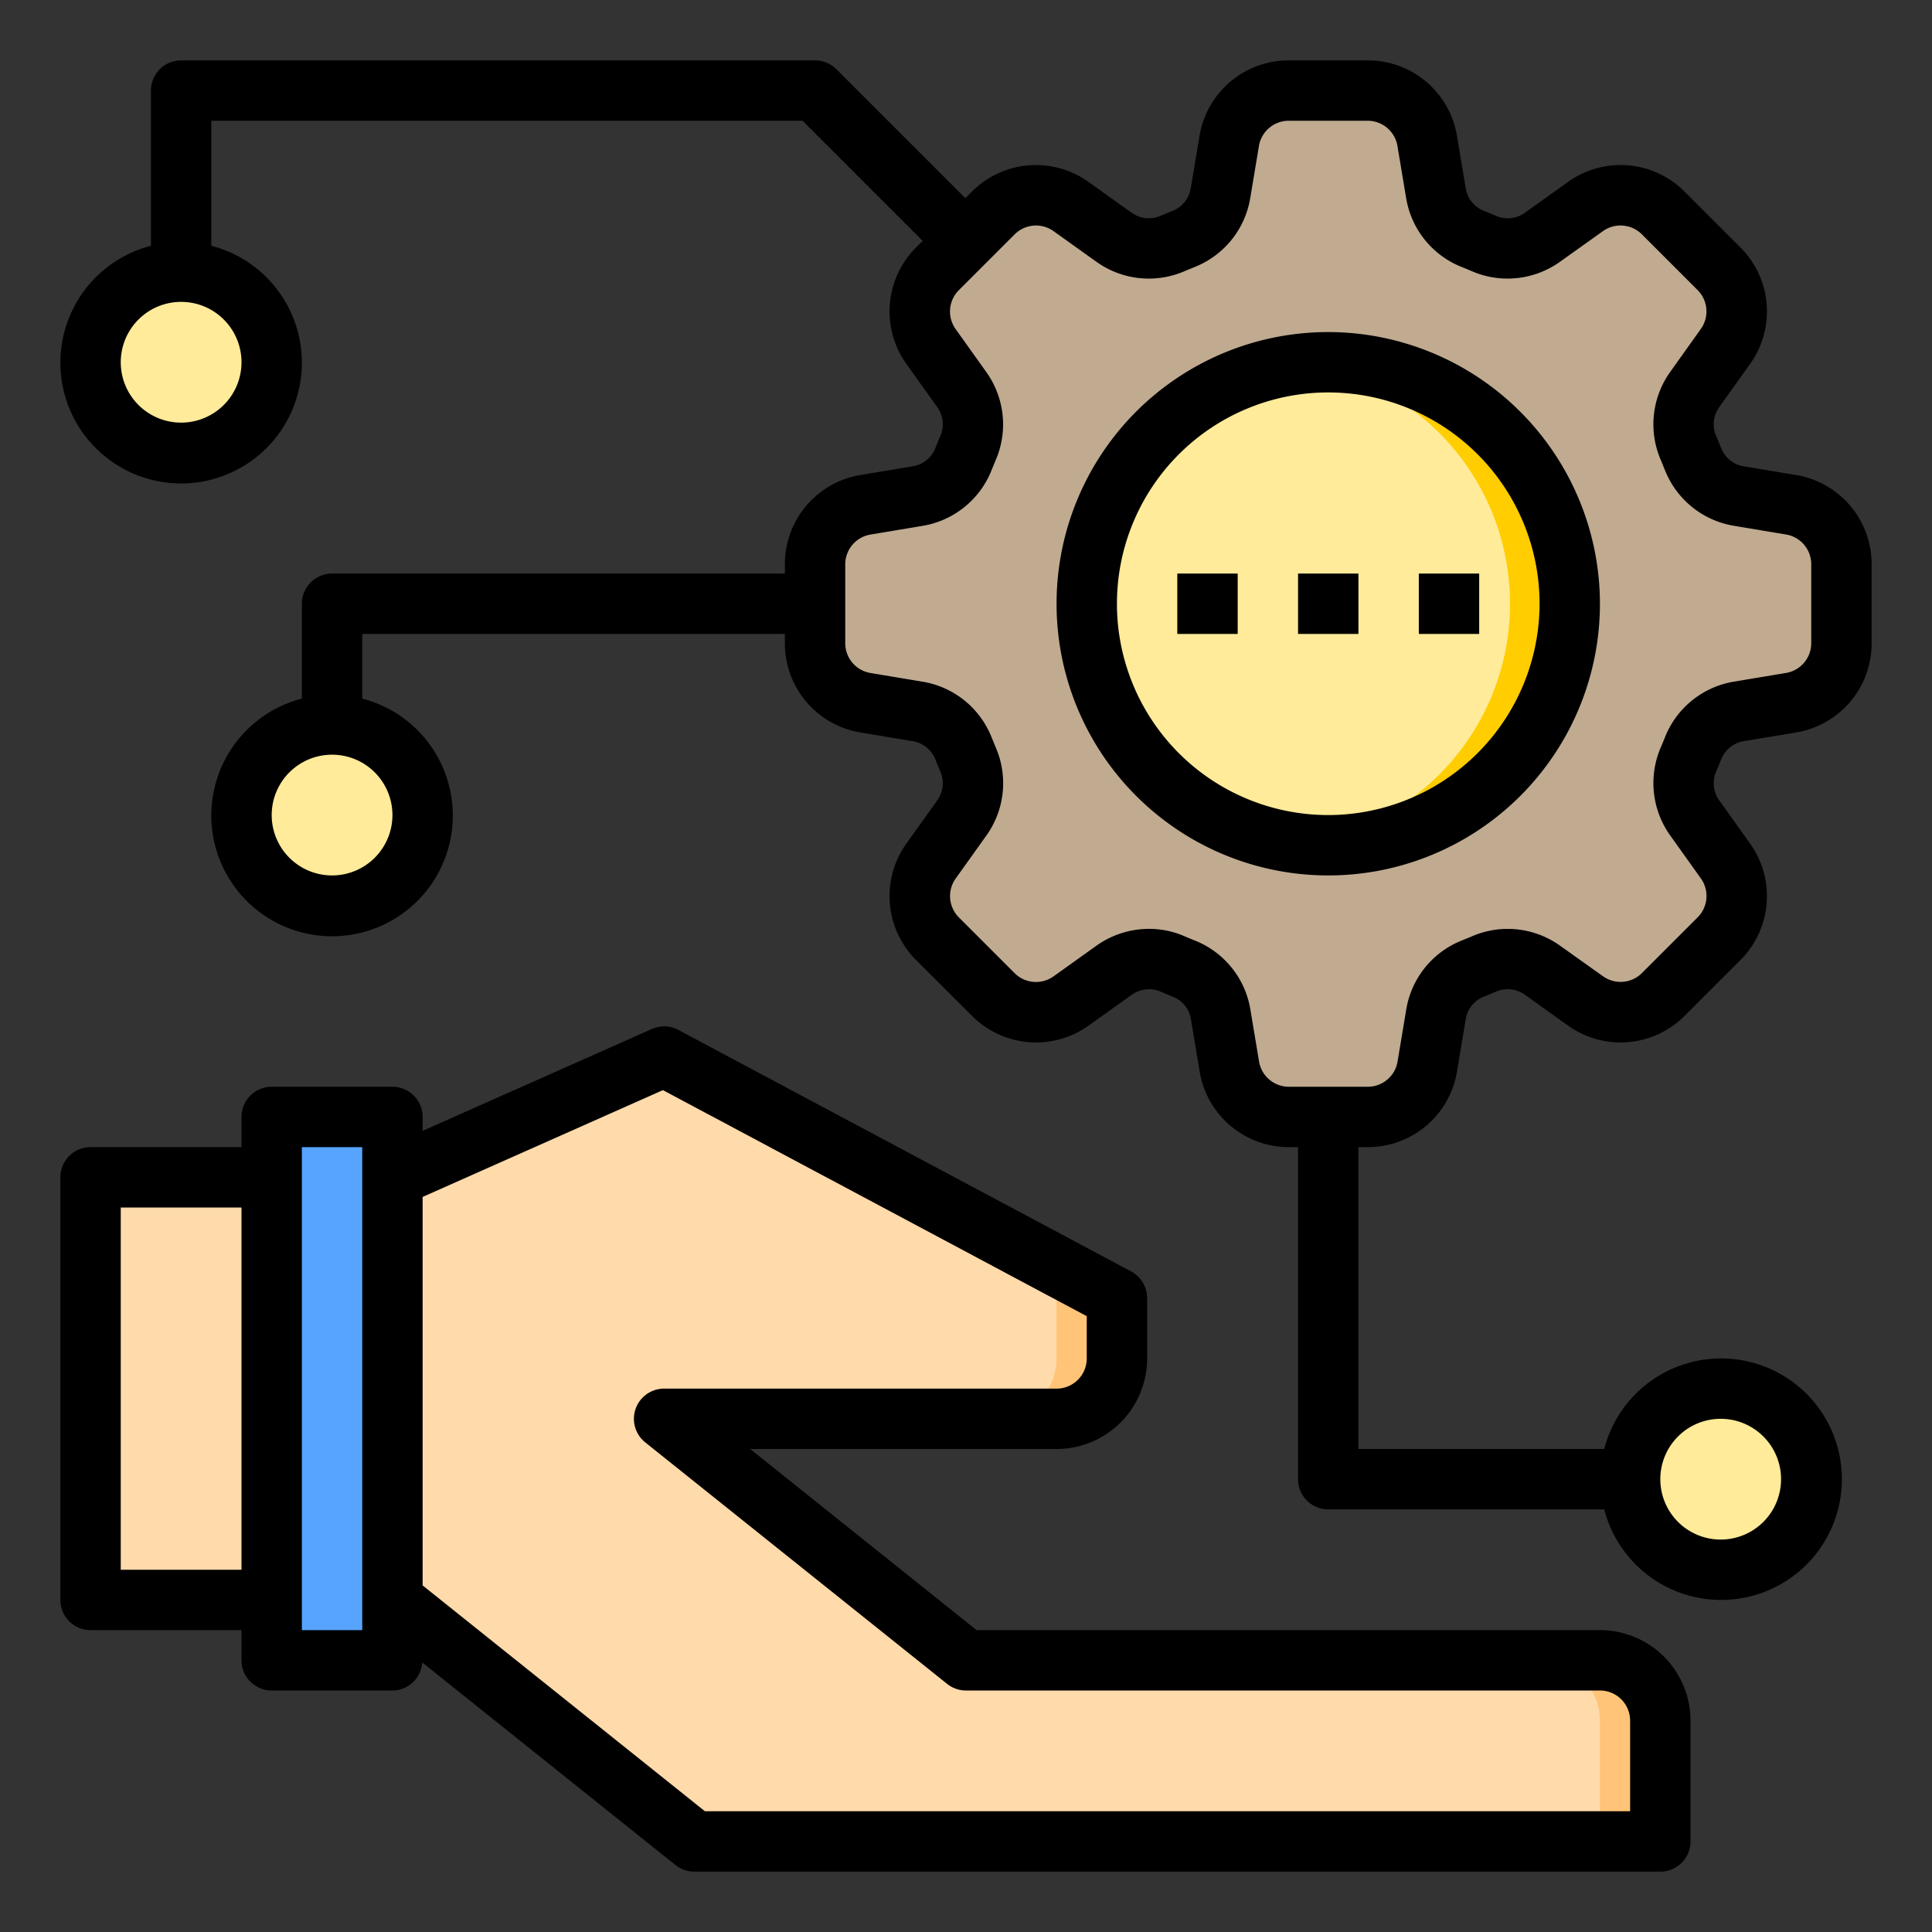 <svg height="512" viewBox="0 0 64 64" width="512" xmlns="http://www.w3.org/2000/svg"><rect x="0" y="0" width="64" height="64" fill="#333333" stroke="none"/><g id="algorithm"><path d="m61 18.69v2.62a2.006 2.006 0 0 1 -1.67 1.97l-1.73.29a1.937 1.937 0 0 0 -1.51 1.21c-.05.13-.11.26-.16.39a1.963 1.963 0 0 0 .21 1.93l1.02 1.42a1.992 1.992 0 0 1 -.22 2.58l-1.84 1.84a1.992 1.992 0 0 1 -2.58.22l-1.42-1.02a1.963 1.963 0 0 0 -1.93-.21c-.13.05-.26.11-.39.16a1.937 1.937 0 0 0 -1.21 1.51l-.29 1.73a2.006 2.006 0 0 1 -1.97 1.67h-2.62a2.006 2.006 0 0 1 -1.97-1.67l-.29-1.73a1.937 1.937 0 0 0 -1.21-1.51c-.13-.05-.26-.11-.39-.16a1.963 1.963 0 0 0 -1.93.21l-1.42 1.02a1.992 1.992 0 0 1 -2.58-.22l-1.84-1.84a1.992 1.992 0 0 1 -.22-2.58l1.02-1.42a1.963 1.963 0 0 0 .21-1.93c-.05-.13-.11-.26-.16-.39a1.937 1.937 0 0 0 -1.51-1.21l-1.73-.29a2.006 2.006 0 0 1 -1.67-1.97v-2.62a2.006 2.006 0 0 1 1.67-1.97l1.73-.29a1.937 1.937 0 0 0 1.51-1.21c.05-.13.11-.26.16-.39a1.963 1.963 0 0 0 -.21-1.93l-1.02-1.42a1.992 1.992 0 0 1 .22-2.58l.92-.92.92-.92a1.992 1.992 0 0 1 2.58-.22l1.42 1.02a1.963 1.963 0 0 0 1.93.21c.13-.05.26-.11.39-.16a1.937 1.937 0 0 0 1.21-1.51l.29-1.73a2.006 2.006 0 0 1 1.97-1.67h2.62a2.006 2.006 0 0 1 1.97 1.67l.29 1.73a1.937 1.937 0 0 0 1.21 1.51c.13.05.26.11.39.16a1.963 1.963 0 0 0 1.93-.21l1.42-1.02a1.992 1.992 0 0 1 2.58.22l1.84 1.84a1.992 1.992 0 0 1 .22 2.58l-1.02 1.42a1.963 1.963 0 0 0 -.21 1.93c.05.13.11.26.16.39a1.937 1.937 0 0 0 1.51 1.21l1.73.29a2.006 2.006 0 0 1 1.67 1.97z" fill="#c0ab91"/><circle cx="57" cy="49" fill="#ffeb99" r="3"/><path d="m55 57v4h-32l-10-8v-14l9-4 15 8v2a2.006 2.006 0 0 1 -2 2h-13l10 8h21a2.006 2.006 0 0 1 2 2z" fill="#ffdaaa"/><path d="m22 35 15 8v2a2.006 2.006 0 0 1 -2 2h-2a2.006 2.006 0 0 0 2-2v-2l-14.09-7.52z" fill="#ffc477"/><path d="m55 57v4h-2v-4a2.006 2.006 0 0 0 -2-2h2a2.006 2.006 0 0 1 2 2z" fill="#ffc477"/><circle cx="44" cy="20" fill="#ffeb99" r="8"/><path d="m52 20a8 8 0 0 1 -8 8 8.262 8.262 0 0 1 -1-.06 8 8 0 0 0 0-15.88 8.262 8.262 0 0 1 1-.06 8 8 0 0 1 8 8z" fill="#ffcd00"/><circle cx="11" cy="27" fill="#ffeb99" r="3"/><path d="m13 53v2h-4v-2-14-2h4v2z" fill="#57a4ff"/><path d="m3 39h6v14h-6z" fill="#ffdaaa"/><circle cx="6" cy="12" fill="#ffeb99" r="3"/><path d="m53 54h-20.649l-7.5-6h10.149a3 3 0 0 0 3-3v-2a1 1 0 0 0 -.529-.882l-15-8a1 1 0 0 0 -.877-.032l-7.594 3.375v-.461a1 1 0 0 0 -1-1h-4a1 1 0 0 0 -1 1v1h-5a1 1 0 0 0 -1 1v14a1 1 0 0 0 1 1h5v1a1 1 0 0 0 1 1h4a.993.993 0 0 0 .986-.93l8.389 6.711a1 1 0 0 0 .625.219h32a1 1 0 0 0 1-1v-4a3 3 0 0 0 -3-3zm-49-2v-12h4v12zm8 2h-2v-16h2zm42 6h-30.649l-9.351-7.481v-12.869l7.96-3.538 14.04 7.488v1.4a1 1 0 0 1 -1 1h-13a1 1 0 0 0 -.625 1.781l10 8a1 1 0 0 0 .625.219h21a1 1 0 0 1 1 1z"/><path d="m39 19h2v2h-2z"/><path d="m43 19h2v2h-2z"/><path d="m47 19h2v2h-2z"/><path d="m59.493 15.735-1.724-.287a.971.971 0 0 1 -.748-.591c-.057-.144-.116-.286-.177-.428a.974.974 0 0 1 .111-.947l1.016-1.421a2.992 2.992 0 0 0 -.32-3.866l-1.846-1.847a2.993 2.993 0 0 0 -3.866-.319l-1.421 1.016a.977.977 0 0 1 -.947.112q-.212-.091-.428-.178a.968.968 0 0 1 -.59-.749l-.288-1.723a2.991 2.991 0 0 0 -2.959-2.507h-2.612a2.991 2.991 0 0 0 -2.959 2.506l-.288 1.725a.971.971 0 0 1 -.591.749c-.143.057-.286.116-.427.177a.979.979 0 0 1 -.947-.113l-1.421-1.015a2.992 2.992 0 0 0 -3.866.32l-.216.216-4.272-4.272a1 1 0 0 0 -.707-.293h-21a1 1 0 0 0 -1 1v5.142a4 4 0 1 0 2 0v-4.142h19.586l3.979 3.979-.216.216a2.991 2.991 0 0 0 -.32 3.865l1.016 1.423a.973.973 0 0 1 .111.947q-.091.212-.177.427a.971.971 0 0 1 -.748.591l-1.724.287a2.991 2.991 0 0 0 -2.507 2.959v.306h-15a1 1 0 0 0 -1 1v3.142a4 4 0 1 0 2 0v-2.142h14v.306a2.991 2.991 0 0 0 2.507 2.959l1.724.287a.971.971 0 0 1 .748.591c.057.144.116.286.177.428a.974.974 0 0 1 -.111.947l-1.016 1.421a2.992 2.992 0 0 0 .32 3.866l1.851 1.847a2.993 2.993 0 0 0 3.866.319l1.421-1.015a.977.977 0 0 1 .947-.113q.212.091.428.178a.968.968 0 0 1 .59.749l.288 1.723a2.991 2.991 0 0 0 2.954 2.507h.306v11a1 1 0 0 0 1 1h9.142a4 4 0 1 0 0-2h-8.142v-10h.306a2.991 2.991 0 0 0 2.959-2.506l.288-1.725a.971.971 0 0 1 .591-.749c.143-.057.286-.116.427-.177a.972.972 0 0 1 .947.113l1.421 1.015a2.993 2.993 0 0 0 3.866-.32l1.846-1.846a2.991 2.991 0 0 0 .32-3.865l-1.016-1.423a.973.973 0 0 1 -.111-.947q.092-.212.177-.427a.971.971 0 0 1 .748-.591l1.724-.287a2.991 2.991 0 0 0 2.507-2.959v-2.612a2.991 2.991 0 0 0 -2.507-2.959zm-51.493-3.735a2 2 0 1 1 -2-2 2 2 0 0 1 2 2zm5 15a2 2 0 1 1 -2-2 2 2 0 0 1 2 2zm44 20a2 2 0 1 1 -2 2 2 2 0 0 1 2-2zm3-25.694a1 1 0 0 1 -.835.986l-1.725.288a2.983 2.983 0 0 0 -2.281 1.83c-.049.124-.1.246-.151.366a2.984 2.984 0 0 0 .32 2.9l1.016 1.424a1 1 0 0 1 -.107 1.288l-1.846 1.846a1 1 0 0 1 -1.289.106l-1.422-1.012a2.98 2.98 0 0 0 -2.9-.32c-.12.053-.243.1-.366.151a2.98 2.98 0 0 0 -1.83 2.28l-.288 1.726a1 1 0 0 1 -.986.835h-2.616a1 1 0 0 1 -.986-.836l-.288-1.724a2.977 2.977 0 0 0 -1.829-2.28c-.124-.049-.247-.1-.367-.152a2.916 2.916 0 0 0 -1.16-.238 3 3 0 0 0 -1.744.558l-1.42 1.015a1 1 0 0 1 -1.289-.106l-1.846-1.846a1 1 0 0 1 -.107-1.289l1.016-1.422a2.981 2.981 0 0 0 .32-2.9c-.052-.122-.1-.244-.151-.368a2.983 2.983 0 0 0 -2.281-1.83l-1.725-.288a1 1 0 0 1 -.837-.988v-2.612a1 1 0 0 1 .835-.986l1.725-.288a2.983 2.983 0 0 0 2.281-1.83c.049-.124.1-.246.151-.366a2.984 2.984 0 0 0 -.32-2.9l-1.016-1.424a1 1 0 0 1 .107-1.288l1.846-1.846a1 1 0 0 1 1.291-.109l1.42 1.015a2.982 2.982 0 0 0 2.9.32c.12-.053.243-.1.366-.151a2.98 2.98 0 0 0 1.83-2.28l.288-1.726a1 1 0 0 1 .99-.835h2.612a1 1 0 0 1 .986.836l.288 1.724a2.977 2.977 0 0 0 1.829 2.28c.124.049.247.1.367.152a2.985 2.985 0 0 0 2.9-.32l1.424-1.015a1 1 0 0 1 1.289.106l1.846 1.846a1 1 0 0 1 .107 1.289l-1.014 1.422a2.981 2.981 0 0 0 -.32 2.9c.052.122.1.244.151.368a2.983 2.983 0 0 0 2.281 1.83l1.725.288a1 1 0 0 1 .835.986z"/><path d="m44 11a9 9 0 1 0 9 9 9.01 9.01 0 0 0 -9-9zm0 16a7 7 0 1 1 7-7 7.008 7.008 0 0 1 -7 7z"/></g></svg>